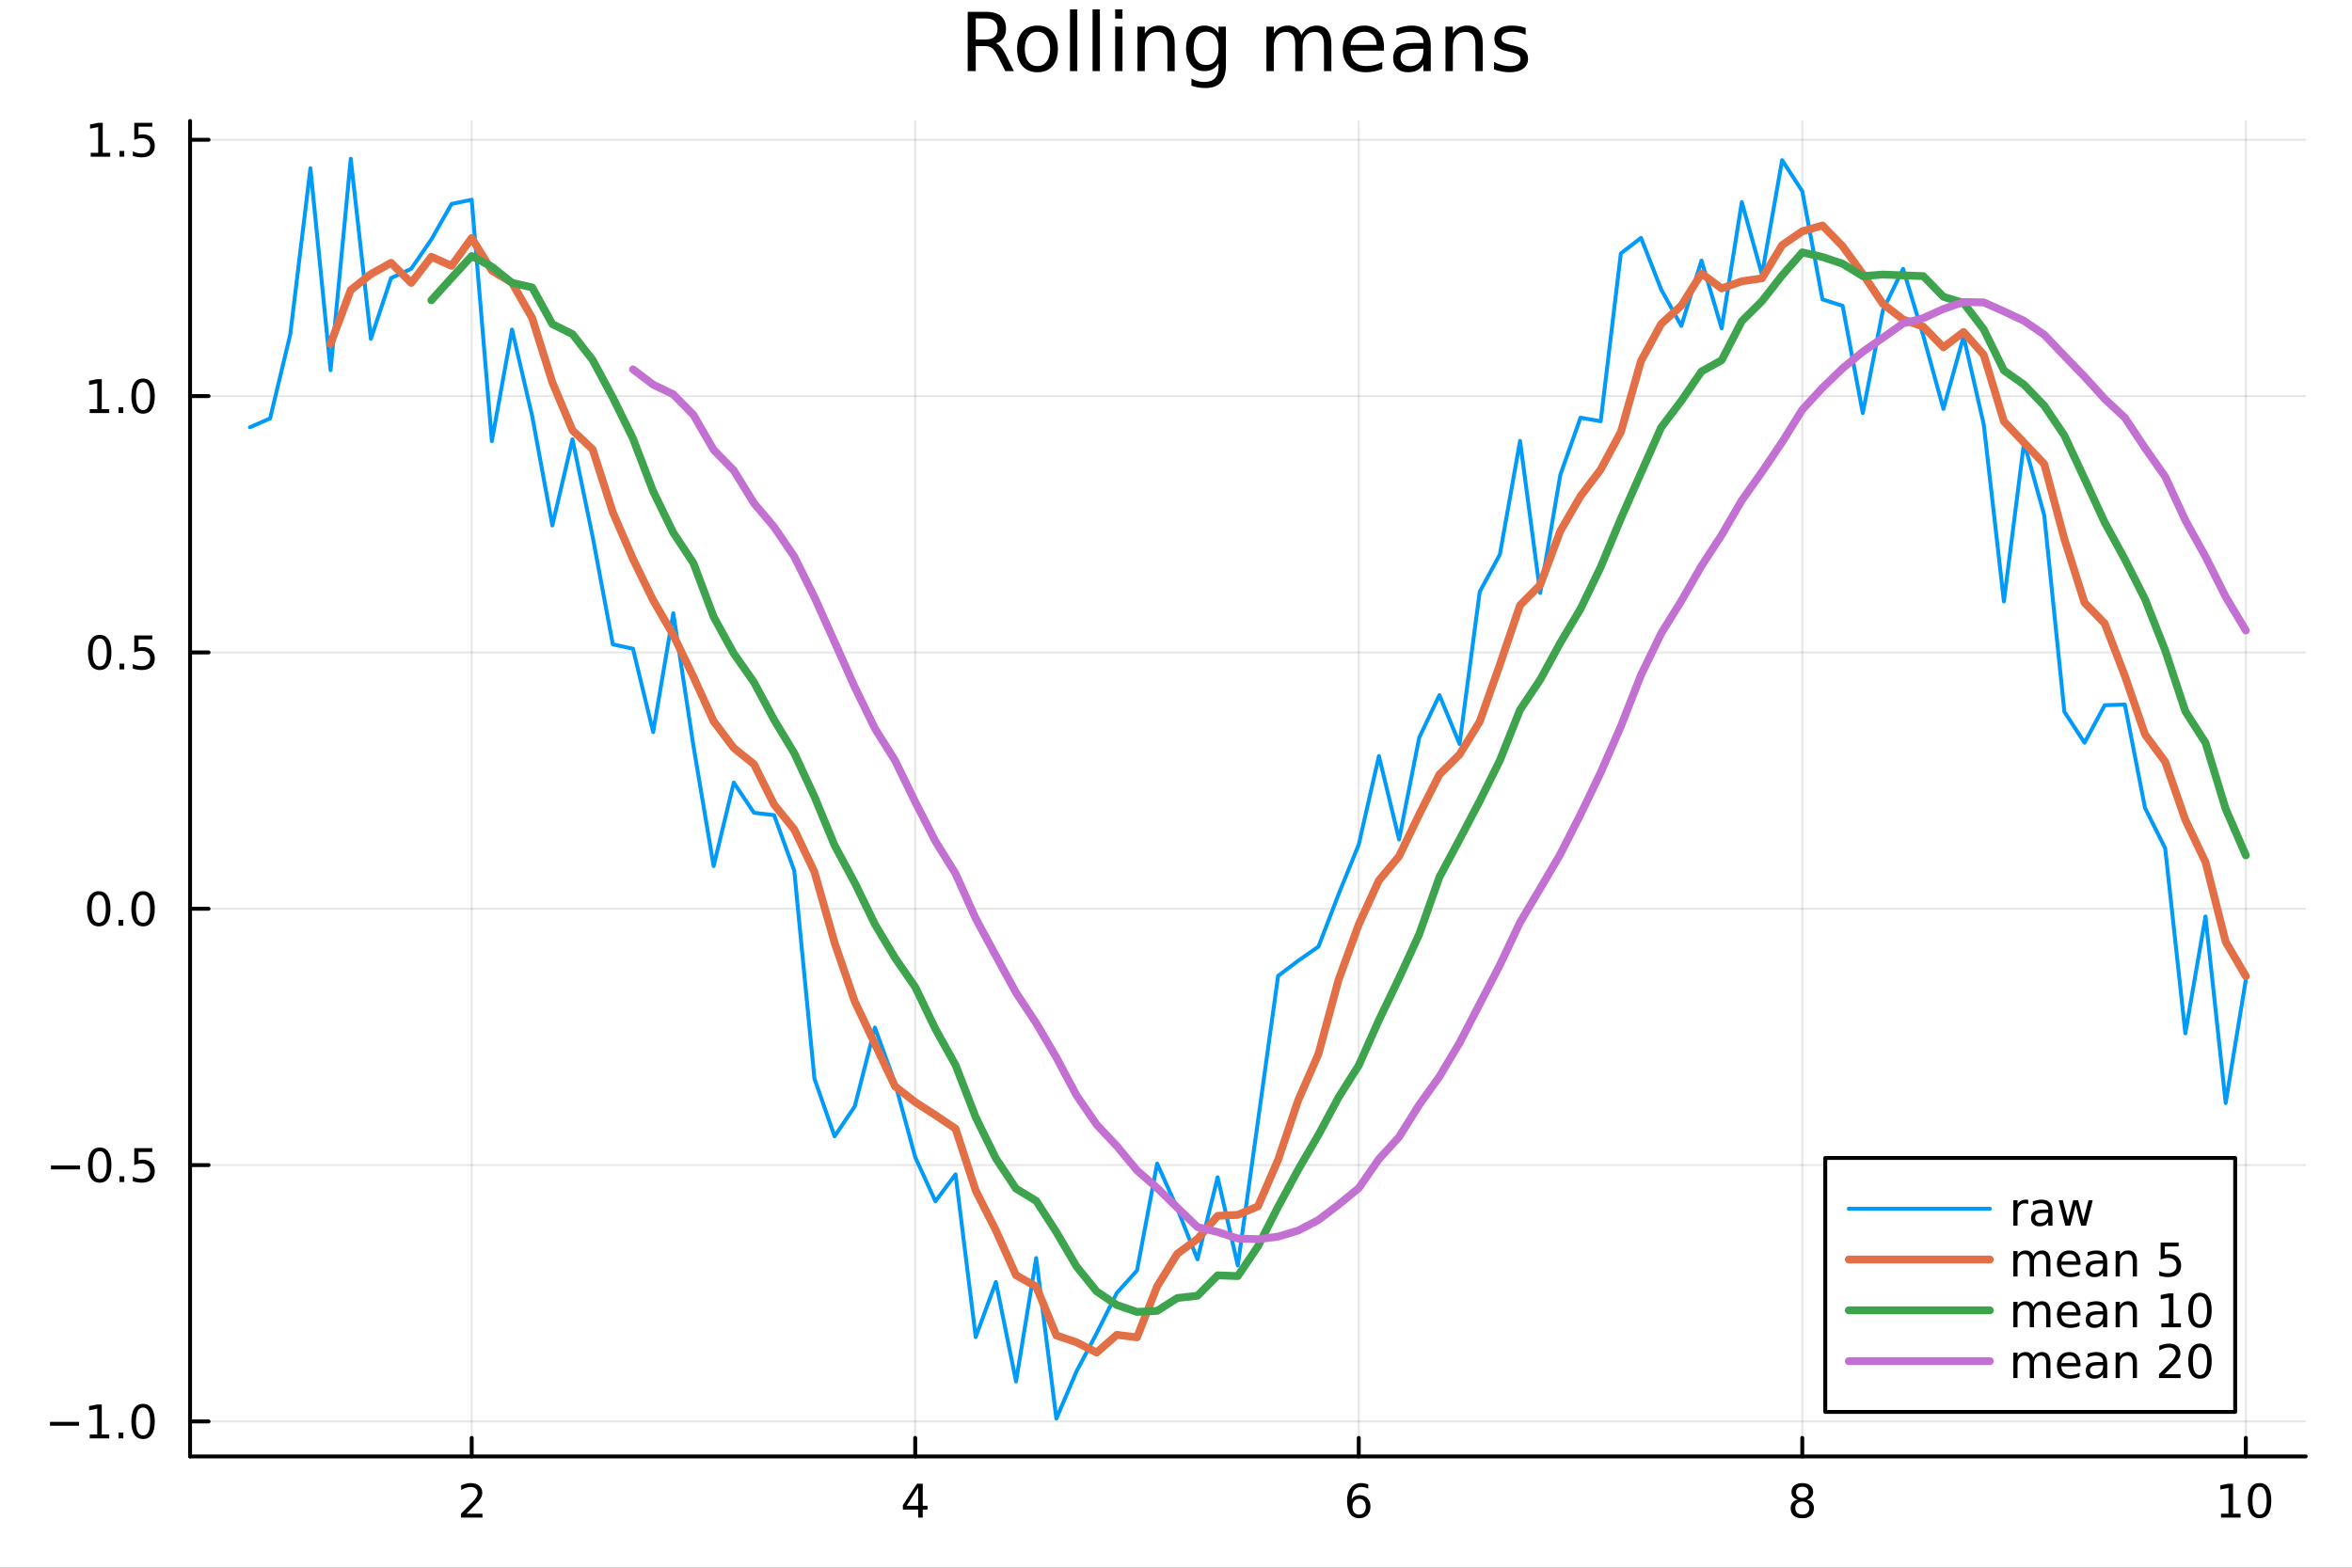 <?xml version="1.0" encoding="utf-8"?>
<svg xmlns="http://www.w3.org/2000/svg" xmlns:xlink="http://www.w3.org/1999/xlink" width="600" height="400" viewBox="0 0 2400 1600">
<rect x="0" y="0" width="2400" height="1600" fill="#333333" stroke="none"/>
<defs>
  <clipPath id="clip900">
    <rect x="0" y="0" width="2400" height="1600"/>
  </clipPath>
</defs>
<path clip-path="url(#clip900)" d="M0 1600 L2400 1600 L2400 0 L0 0  Z" fill="#ffffff" fill-rule="evenodd" fill-opacity="1"/>
<defs>
  <clipPath id="clip901">
    <rect x="480" y="0" width="1681" height="1600"/>
  </clipPath>
</defs>
<path clip-path="url(#clip900)" d="M193.936 1486.45 L2352.76 1486.45 L2352.76 123.472 L193.936 123.472  Z" fill="#ffffff" fill-rule="evenodd" fill-opacity="1"/>
<defs>
  <clipPath id="clip902">
    <rect x="193" y="123" width="2160" height="1364"/>
  </clipPath>
</defs>
<polyline clip-path="url(#clip902)" style="stroke:#000000; stroke-linecap:round; stroke-linejoin:round; stroke-width:2; stroke-opacity:0.1; fill:none" points="481.326,1486.45 481.326,123.472 "/>
<polyline clip-path="url(#clip902)" style="stroke:#000000; stroke-linecap:round; stroke-linejoin:round; stroke-width:2; stroke-opacity:0.1; fill:none" points="933.909,1486.45 933.909,123.472 "/>
<polyline clip-path="url(#clip902)" style="stroke:#000000; stroke-linecap:round; stroke-linejoin:round; stroke-width:2; stroke-opacity:0.1; fill:none" points="1386.49,1486.45 1386.49,123.472 "/>
<polyline clip-path="url(#clip902)" style="stroke:#000000; stroke-linecap:round; stroke-linejoin:round; stroke-width:2; stroke-opacity:0.1; fill:none" points="1839.07,1486.45 1839.07,123.472 "/>
<polyline clip-path="url(#clip902)" style="stroke:#000000; stroke-linecap:round; stroke-linejoin:round; stroke-width:2; stroke-opacity:0.1; fill:none" points="2291.66,1486.45 2291.66,123.472 "/>
<polyline clip-path="url(#clip902)" style="stroke:#000000; stroke-linecap:round; stroke-linejoin:round; stroke-width:2; stroke-opacity:0.1; fill:none" points="193.936,1450.73 2352.76,1450.73 "/>
<polyline clip-path="url(#clip902)" style="stroke:#000000; stroke-linecap:round; stroke-linejoin:round; stroke-width:2; stroke-opacity:0.1; fill:none" points="193.936,1189.11 2352.76,1189.11 "/>
<polyline clip-path="url(#clip902)" style="stroke:#000000; stroke-linecap:round; stroke-linejoin:round; stroke-width:2; stroke-opacity:0.1; fill:none" points="193.936,927.497 2352.76,927.497 "/>
<polyline clip-path="url(#clip902)" style="stroke:#000000; stroke-linecap:round; stroke-linejoin:round; stroke-width:2; stroke-opacity:0.1; fill:none" points="193.936,665.882 2352.76,665.882 "/>
<polyline clip-path="url(#clip902)" style="stroke:#000000; stroke-linecap:round; stroke-linejoin:round; stroke-width:2; stroke-opacity:0.1; fill:none" points="193.936,404.266 2352.76,404.266 "/>
<polyline clip-path="url(#clip902)" style="stroke:#000000; stroke-linecap:round; stroke-linejoin:round; stroke-width:2; stroke-opacity:0.1; fill:none" points="193.936,142.651 2352.76,142.651 "/>
<polyline clip-path="url(#clip900)" style="stroke:#000000; stroke-linecap:round; stroke-linejoin:round; stroke-width:4; stroke-opacity:1; fill:none" points="193.936,1486.45 2352.76,1486.45 "/>
<polyline clip-path="url(#clip900)" style="stroke:#000000; stroke-linecap:round; stroke-linejoin:round; stroke-width:4; stroke-opacity:1; fill:none" points="481.326,1486.45 481.326,1467.55 "/>
<polyline clip-path="url(#clip900)" style="stroke:#000000; stroke-linecap:round; stroke-linejoin:round; stroke-width:4; stroke-opacity:1; fill:none" points="933.909,1486.45 933.909,1467.55 "/>
<polyline clip-path="url(#clip900)" style="stroke:#000000; stroke-linecap:round; stroke-linejoin:round; stroke-width:4; stroke-opacity:1; fill:none" points="1386.49,1486.45 1386.49,1467.55 "/>
<polyline clip-path="url(#clip900)" style="stroke:#000000; stroke-linecap:round; stroke-linejoin:round; stroke-width:4; stroke-opacity:1; fill:none" points="1839.07,1486.45 1839.07,1467.55 "/>
<polyline clip-path="url(#clip900)" style="stroke:#000000; stroke-linecap:round; stroke-linejoin:round; stroke-width:4; stroke-opacity:1; fill:none" points="2291.66,1486.45 2291.66,1467.55 "/>
<path clip-path="url(#clip900)" d="M475.979 1544.91 L492.298 1544.91 L492.298 1548.85 L470.354 1548.85 L470.354 1544.91 Q473.016 1542.16 477.599 1537.53 Q482.206 1532.88 483.386 1531.53 Q485.632 1529.01 486.511 1527.27 Q487.414 1525.51 487.414 1523.82 Q487.414 1521.07 485.47 1519.33 Q483.548 1517.6 480.446 1517.6 Q478.247 1517.6 475.794 1518.36 Q473.363 1519.13 470.585 1520.68 L470.585 1515.95 Q473.409 1514.82 475.863 1514.24 Q478.317 1513.66 480.354 1513.66 Q485.724 1513.66 488.919 1516.35 Q492.113 1519.03 492.113 1523.52 Q492.113 1525.65 491.303 1527.57 Q490.516 1529.47 488.409 1532.07 Q487.831 1532.74 484.729 1535.95 Q481.627 1539.15 475.979 1544.91 Z" fill="#000000" fill-rule="nonzero" fill-opacity="1" /><path clip-path="url(#clip900)" d="M936.918 1518.36 L925.113 1536.81 L936.918 1536.81 L936.918 1518.36 M935.691 1514.29 L941.571 1514.29 L941.571 1536.81 L946.501 1536.81 L946.501 1540.7 L941.571 1540.7 L941.571 1548.85 L936.918 1548.85 L936.918 1540.7 L921.316 1540.7 L921.316 1536.19 L935.691 1514.29 Z" fill="#000000" fill-rule="nonzero" fill-opacity="1" /><path clip-path="url(#clip900)" d="M1386.9 1529.7 Q1383.75 1529.7 1381.9 1531.86 Q1380.07 1534.01 1380.07 1537.76 Q1380.07 1541.49 1381.9 1543.66 Q1383.75 1545.82 1386.9 1545.82 Q1390.04 1545.82 1391.87 1543.66 Q1393.73 1541.49 1393.73 1537.76 Q1393.73 1534.01 1391.87 1531.86 Q1390.04 1529.7 1386.9 1529.7 M1396.18 1515.05 L1396.18 1519.31 Q1394.42 1518.48 1392.61 1518.04 Q1390.83 1517.6 1389.07 1517.6 Q1384.44 1517.6 1381.99 1520.72 Q1379.56 1523.85 1379.21 1530.17 Q1380.58 1528.15 1382.64 1527.09 Q1384.7 1526 1387.17 1526 Q1392.38 1526 1395.39 1529.17 Q1398.42 1532.32 1398.42 1537.76 Q1398.42 1543.08 1395.28 1546.3 Q1392.13 1549.52 1386.9 1549.52 Q1380.9 1549.52 1377.73 1544.94 Q1374.56 1540.33 1374.56 1531.6 Q1374.56 1523.41 1378.45 1518.55 Q1382.34 1513.66 1388.89 1513.66 Q1390.65 1513.66 1392.43 1514.01 Q1394.23 1514.36 1396.18 1515.05 Z" fill="#000000" fill-rule="nonzero" fill-opacity="1" /><path clip-path="url(#clip900)" d="M1839.07 1532.44 Q1835.74 1532.44 1833.82 1534.22 Q1831.92 1536 1831.92 1539.13 Q1831.92 1542.25 1833.82 1544.03 Q1835.74 1545.82 1839.07 1545.82 Q1842.41 1545.82 1844.33 1544.03 Q1846.25 1542.23 1846.25 1539.13 Q1846.25 1536 1844.33 1534.22 Q1842.43 1532.44 1839.07 1532.44 M1834.4 1530.45 Q1831.39 1529.7 1829.7 1527.64 Q1828.03 1525.58 1828.03 1522.62 Q1828.03 1518.48 1830.97 1516.07 Q1833.94 1513.66 1839.07 1513.66 Q1844.24 1513.66 1847.18 1516.07 Q1850.12 1518.48 1850.12 1522.62 Q1850.12 1525.58 1848.43 1527.64 Q1846.76 1529.7 1843.77 1530.45 Q1847.15 1531.23 1849.03 1533.52 Q1850.93 1535.82 1850.93 1539.13 Q1850.93 1544.15 1847.85 1546.83 Q1844.79 1549.52 1839.07 1549.52 Q1833.36 1549.52 1830.28 1546.83 Q1827.22 1544.15 1827.22 1539.13 Q1827.22 1535.82 1829.12 1533.52 Q1831.02 1531.23 1834.4 1530.45 M1832.69 1523.06 Q1832.69 1525.75 1834.35 1527.25 Q1836.04 1528.76 1839.07 1528.76 Q1842.08 1528.76 1843.77 1527.25 Q1845.49 1525.75 1845.49 1523.06 Q1845.49 1520.38 1843.77 1518.87 Q1842.08 1517.37 1839.07 1517.37 Q1836.04 1517.37 1834.35 1518.87 Q1832.69 1520.38 1832.69 1523.06 Z" fill="#000000" fill-rule="nonzero" fill-opacity="1" /><path clip-path="url(#clip900)" d="M2266.34 1544.91 L2273.98 1544.91 L2273.98 1518.55 L2265.67 1520.21 L2265.67 1515.95 L2273.94 1514.29 L2278.61 1514.29 L2278.61 1544.91 L2286.25 1544.91 L2286.25 1548.85 L2266.34 1548.85 L2266.34 1544.91 Z" fill="#000000" fill-rule="nonzero" fill-opacity="1" /><path clip-path="url(#clip900)" d="M2305.7 1517.37 Q2302.09 1517.37 2300.26 1520.93 Q2298.45 1524.47 2298.45 1531.6 Q2298.45 1538.71 2300.26 1542.27 Q2302.09 1545.82 2305.7 1545.82 Q2309.33 1545.82 2311.14 1542.27 Q2312.96 1538.71 2312.96 1531.6 Q2312.96 1524.47 2311.14 1520.93 Q2309.33 1517.37 2305.7 1517.37 M2305.7 1513.66 Q2311.51 1513.66 2314.56 1518.27 Q2317.64 1522.85 2317.64 1531.6 Q2317.64 1540.33 2314.56 1544.94 Q2311.51 1549.52 2305.7 1549.52 Q2299.89 1549.52 2296.81 1544.94 Q2293.75 1540.33 2293.75 1531.6 Q2293.75 1522.85 2296.81 1518.27 Q2299.89 1513.66 2305.7 1513.66 Z" fill="#000000" fill-rule="nonzero" fill-opacity="1" /><polyline clip-path="url(#clip900)" style="stroke:#000000; stroke-linecap:round; stroke-linejoin:round; stroke-width:4; stroke-opacity:1; fill:none" points="193.936,1486.45 193.936,123.472 "/>
<polyline clip-path="url(#clip900)" style="stroke:#000000; stroke-linecap:round; stroke-linejoin:round; stroke-width:4; stroke-opacity:1; fill:none" points="193.936,1450.73 212.834,1450.73 "/>
<polyline clip-path="url(#clip900)" style="stroke:#000000; stroke-linecap:round; stroke-linejoin:round; stroke-width:4; stroke-opacity:1; fill:none" points="193.936,1189.11 212.834,1189.11 "/>
<polyline clip-path="url(#clip900)" style="stroke:#000000; stroke-linecap:round; stroke-linejoin:round; stroke-width:4; stroke-opacity:1; fill:none" points="193.936,927.497 212.834,927.497 "/>
<polyline clip-path="url(#clip900)" style="stroke:#000000; stroke-linecap:round; stroke-linejoin:round; stroke-width:4; stroke-opacity:1; fill:none" points="193.936,665.882 212.834,665.882 "/>
<polyline clip-path="url(#clip900)" style="stroke:#000000; stroke-linecap:round; stroke-linejoin:round; stroke-width:4; stroke-opacity:1; fill:none" points="193.936,404.266 212.834,404.266 "/>
<polyline clip-path="url(#clip900)" style="stroke:#000000; stroke-linecap:round; stroke-linejoin:round; stroke-width:4; stroke-opacity:1; fill:none" points="193.936,142.651 212.834,142.651 "/>
<path clip-path="url(#clip900)" d="M50.992 1451.18 L80.668 1451.18 L80.668 1455.11 L50.992 1455.11 L50.992 1451.18 Z" fill="#000000" fill-rule="nonzero" fill-opacity="1" /><path clip-path="url(#clip900)" d="M91.571 1464.07 L99.21 1464.07 L99.21 1437.71 L90.899 1439.37 L90.899 1435.11 L99.163 1433.45 L103.839 1433.45 L103.839 1464.07 L111.478 1464.07 L111.478 1468.01 L91.571 1468.01 L91.571 1464.07 Z" fill="#000000" fill-rule="nonzero" fill-opacity="1" /><path clip-path="url(#clip900)" d="M120.922 1462.13 L125.807 1462.13 L125.807 1468.01 L120.922 1468.01 L120.922 1462.13 Z" fill="#000000" fill-rule="nonzero" fill-opacity="1" /><path clip-path="url(#clip900)" d="M145.992 1436.53 Q142.381 1436.53 140.552 1440.09 Q138.746 1443.63 138.746 1450.76 Q138.746 1457.87 140.552 1461.43 Q142.381 1464.98 145.992 1464.98 Q149.626 1464.98 151.431 1461.43 Q153.26 1457.87 153.26 1450.76 Q153.26 1443.63 151.431 1440.09 Q149.626 1436.53 145.992 1436.53 M145.992 1432.82 Q151.802 1432.82 154.857 1437.43 Q157.936 1442.01 157.936 1450.76 Q157.936 1459.49 154.857 1464.1 Q151.802 1468.68 145.992 1468.68 Q140.181 1468.68 137.103 1464.1 Q134.047 1459.49 134.047 1450.76 Q134.047 1442.01 137.103 1437.43 Q140.181 1432.82 145.992 1432.82 Z" fill="#000000" fill-rule="nonzero" fill-opacity="1" /><path clip-path="url(#clip900)" d="M51.987 1189.56 L81.663 1189.56 L81.663 1193.5 L51.987 1193.5 L51.987 1189.56 Z" fill="#000000" fill-rule="nonzero" fill-opacity="1" /><path clip-path="url(#clip900)" d="M101.756 1174.91 Q98.145 1174.91 96.316 1178.48 Q94.51 1182.02 94.51 1189.15 Q94.51 1196.25 96.316 1199.82 Q98.145 1203.36 101.756 1203.36 Q105.39 1203.36 107.196 1199.82 Q109.024 1196.25 109.024 1189.15 Q109.024 1182.02 107.196 1178.48 Q105.39 1174.91 101.756 1174.91 M101.756 1171.21 Q107.566 1171.21 110.621 1175.81 Q113.7 1180.4 113.7 1189.15 Q113.7 1197.87 110.621 1202.48 Q107.566 1207.06 101.756 1207.06 Q95.946 1207.06 92.867 1202.48 Q89.811 1197.87 89.811 1189.15 Q89.811 1180.4 92.867 1175.81 Q95.946 1171.21 101.756 1171.21 Z" fill="#000000" fill-rule="nonzero" fill-opacity="1" /><path clip-path="url(#clip900)" d="M121.918 1200.51 L126.802 1200.51 L126.802 1206.39 L121.918 1206.39 L121.918 1200.51 Z" fill="#000000" fill-rule="nonzero" fill-opacity="1" /><path clip-path="url(#clip900)" d="M137.033 1171.83 L155.39 1171.83 L155.39 1175.77 L141.316 1175.77 L141.316 1184.24 Q142.334 1183.89 143.353 1183.73 Q144.371 1183.55 145.39 1183.55 Q151.177 1183.55 154.556 1186.72 Q157.936 1189.89 157.936 1195.3 Q157.936 1200.88 154.464 1203.98 Q150.992 1207.06 144.672 1207.06 Q142.496 1207.06 140.228 1206.69 Q137.982 1206.32 135.575 1205.58 L135.575 1200.88 Q137.658 1202.02 139.881 1202.57 Q142.103 1203.13 144.58 1203.13 Q148.584 1203.13 150.922 1201.02 Q153.26 1198.92 153.26 1195.3 Q153.26 1191.69 150.922 1189.59 Q148.584 1187.48 144.58 1187.48 Q142.705 1187.48 140.83 1187.9 Q138.978 1188.31 137.033 1189.19 L137.033 1171.83 Z" fill="#000000" fill-rule="nonzero" fill-opacity="1" /><path clip-path="url(#clip900)" d="M100.76 913.296 Q97.149 913.296 95.321 916.86 Q93.515 920.402 93.515 927.532 Q93.515 934.638 95.321 938.203 Q97.149 941.745 100.76 941.745 Q104.395 941.745 106.2 938.203 Q108.029 934.638 108.029 927.532 Q108.029 920.402 106.2 916.86 Q104.395 913.296 100.76 913.296 M100.76 909.592 Q106.571 909.592 109.626 914.198 Q112.705 918.782 112.705 927.532 Q112.705 936.259 109.626 940.865 Q106.571 945.448 100.76 945.448 Q94.95 945.448 91.871 940.865 Q88.816 936.259 88.816 927.532 Q88.816 918.782 91.871 914.198 Q94.95 909.592 100.76 909.592 Z" fill="#000000" fill-rule="nonzero" fill-opacity="1" /><path clip-path="url(#clip900)" d="M120.922 938.897 L125.807 938.897 L125.807 944.777 L120.922 944.777 L120.922 938.897 Z" fill="#000000" fill-rule="nonzero" fill-opacity="1" /><path clip-path="url(#clip900)" d="M145.992 913.296 Q142.381 913.296 140.552 916.86 Q138.746 920.402 138.746 927.532 Q138.746 934.638 140.552 938.203 Q142.381 941.745 145.992 941.745 Q149.626 941.745 151.431 938.203 Q153.26 934.638 153.26 927.532 Q153.26 920.402 151.431 916.86 Q149.626 913.296 145.992 913.296 M145.992 909.592 Q151.802 909.592 154.857 914.198 Q157.936 918.782 157.936 927.532 Q157.936 936.259 154.857 940.865 Q151.802 945.448 145.992 945.448 Q140.181 945.448 137.103 940.865 Q134.047 936.259 134.047 927.532 Q134.047 918.782 137.103 914.198 Q140.181 909.592 145.992 909.592 Z" fill="#000000" fill-rule="nonzero" fill-opacity="1" /><path clip-path="url(#clip900)" d="M101.756 651.68 Q98.145 651.68 96.316 655.245 Q94.51 658.787 94.51 665.916 Q94.51 673.023 96.316 676.588 Q98.145 680.129 101.756 680.129 Q105.39 680.129 107.196 676.588 Q109.024 673.023 109.024 665.916 Q109.024 658.787 107.196 655.245 Q105.39 651.68 101.756 651.68 M101.756 647.977 Q107.566 647.977 110.621 652.583 Q113.7 657.166 113.7 665.916 Q113.7 674.643 110.621 679.25 Q107.566 683.833 101.756 683.833 Q95.946 683.833 92.867 679.25 Q89.811 674.643 89.811 665.916 Q89.811 657.166 92.867 652.583 Q95.946 647.977 101.756 647.977 Z" fill="#000000" fill-rule="nonzero" fill-opacity="1" /><path clip-path="url(#clip900)" d="M121.918 677.282 L126.802 677.282 L126.802 683.162 L121.918 683.162 L121.918 677.282 Z" fill="#000000" fill-rule="nonzero" fill-opacity="1" /><path clip-path="url(#clip900)" d="M137.033 648.602 L155.39 648.602 L155.39 652.537 L141.316 652.537 L141.316 661.009 Q142.334 660.662 143.353 660.5 Q144.371 660.315 145.39 660.315 Q151.177 660.315 154.556 663.486 Q157.936 666.657 157.936 672.074 Q157.936 677.652 154.464 680.754 Q150.992 683.833 144.672 683.833 Q142.496 683.833 140.228 683.463 Q137.982 683.092 135.575 682.352 L135.575 677.652 Q137.658 678.787 139.881 679.342 Q142.103 679.898 144.58 679.898 Q148.584 679.898 150.922 677.791 Q153.26 675.685 153.26 672.074 Q153.26 668.463 150.922 666.356 Q148.584 664.25 144.58 664.25 Q142.705 664.25 140.83 664.666 Q138.978 665.083 137.033 665.963 L137.033 648.602 Z" fill="#000000" fill-rule="nonzero" fill-opacity="1" /><path clip-path="url(#clip900)" d="M91.571 417.611 L99.21 417.611 L99.21 391.246 L90.899 392.912 L90.899 388.653 L99.163 386.986 L103.839 386.986 L103.839 417.611 L111.478 417.611 L111.478 421.546 L91.571 421.546 L91.571 417.611 Z" fill="#000000" fill-rule="nonzero" fill-opacity="1" /><path clip-path="url(#clip900)" d="M120.922 415.667 L125.807 415.667 L125.807 421.546 L120.922 421.546 L120.922 415.667 Z" fill="#000000" fill-rule="nonzero" fill-opacity="1" /><path clip-path="url(#clip900)" d="M145.992 390.065 Q142.381 390.065 140.552 393.63 Q138.746 397.172 138.746 404.301 Q138.746 411.408 140.552 414.972 Q142.381 418.514 145.992 418.514 Q149.626 418.514 151.431 414.972 Q153.26 411.408 153.26 404.301 Q153.26 397.172 151.431 393.63 Q149.626 390.065 145.992 390.065 M145.992 386.361 Q151.802 386.361 154.857 390.968 Q157.936 395.551 157.936 404.301 Q157.936 413.028 154.857 417.634 Q151.802 422.218 145.992 422.218 Q140.181 422.218 137.103 417.634 Q134.047 413.028 134.047 404.301 Q134.047 395.551 137.103 390.968 Q140.181 386.361 145.992 386.361 Z" fill="#000000" fill-rule="nonzero" fill-opacity="1" /><path clip-path="url(#clip900)" d="M92.566 155.996 L100.205 155.996 L100.205 129.63 L91.895 131.297 L91.895 127.038 L100.159 125.371 L104.834 125.371 L104.834 155.996 L112.473 155.996 L112.473 159.931 L92.566 159.931 L92.566 155.996 Z" fill="#000000" fill-rule="nonzero" fill-opacity="1" /><path clip-path="url(#clip900)" d="M121.918 154.052 L126.802 154.052 L126.802 159.931 L121.918 159.931 L121.918 154.052 Z" fill="#000000" fill-rule="nonzero" fill-opacity="1" /><path clip-path="url(#clip900)" d="M137.033 125.371 L155.39 125.371 L155.39 129.306 L141.316 129.306 L141.316 137.778 Q142.334 137.431 143.353 137.269 Q144.371 137.084 145.39 137.084 Q151.177 137.084 154.556 140.255 Q157.936 143.427 157.936 148.843 Q157.936 154.422 154.464 157.524 Q150.992 160.602 144.672 160.602 Q142.496 160.602 140.228 160.232 Q137.982 159.862 135.575 159.121 L135.575 154.422 Q137.658 155.556 139.881 156.112 Q142.103 156.667 144.58 156.667 Q148.584 156.667 150.922 154.561 Q153.26 152.454 153.26 148.843 Q153.26 145.232 150.922 143.126 Q148.584 141.019 144.58 141.019 Q142.705 141.019 140.83 141.436 Q138.978 141.852 137.033 142.732 L137.033 125.371 Z" fill="#000000" fill-rule="nonzero" fill-opacity="1" /><path clip-path="url(#clip900)" d="M1016.15 44.22 Q1018.79 45.111 1021.26 48.028 Q1023.77 50.944 1026.28 56.048 L1034.59 72.576 L1025.8 72.576 L1018.06 57.061 Q1015.06 50.985 1012.22 49 Q1009.43 47.015 1004.57 47.015 L995.656 47.015 L995.656 72.576 L987.474 72.576 L987.474 12.096 L1005.95 12.096 Q1016.32 12.096 1021.42 16.43 Q1026.52 20.765 1026.52 29.515 Q1026.52 35.227 1023.85 38.994 Q1021.22 42.761 1016.15 44.22 M995.656 18.82 L995.656 40.29 L1005.95 40.29 Q1011.86 40.29 1014.86 37.576 Q1017.9 34.822 1017.9 29.515 Q1017.9 24.208 1014.86 21.535 Q1011.86 18.82 1005.95 18.82 L995.656 18.82 Z" fill="#000000" fill-rule="nonzero" fill-opacity="1" /><path clip-path="url(#clip900)" d="M1058.65 32.431 Q1052.65 32.431 1049.17 37.131 Q1045.69 41.789 1045.69 49.931 Q1045.69 58.074 1049.13 62.773 Q1052.61 67.431 1058.65 67.431 Q1064.6 67.431 1068.09 62.732 Q1071.57 58.033 1071.57 49.931 Q1071.57 41.87 1068.09 37.171 Q1064.6 32.431 1058.65 32.431 M1058.65 26.112 Q1068.37 26.112 1073.92 32.431 Q1079.47 38.751 1079.47 49.931 Q1079.47 61.071 1073.92 67.431 Q1068.37 73.751 1058.65 73.751 Q1048.89 73.751 1043.34 67.431 Q1037.83 61.071 1037.83 49.931 Q1037.83 38.751 1043.34 32.431 Q1048.89 26.112 1058.65 26.112 Z" fill="#000000" fill-rule="nonzero" fill-opacity="1" /><path clip-path="url(#clip900)" d="M1091.82 9.544 L1099.28 9.544 L1099.28 72.576 L1091.82 72.576 L1091.82 9.544 Z" fill="#000000" fill-rule="nonzero" fill-opacity="1" /><path clip-path="url(#clip900)" d="M1114.87 9.544 L1122.33 9.544 L1122.33 72.576 L1114.87 72.576 L1114.87 9.544 Z" fill="#000000" fill-rule="nonzero" fill-opacity="1" /><path clip-path="url(#clip900)" d="M1137.92 27.206 L1145.38 27.206 L1145.38 72.576 L1137.92 72.576 L1137.92 27.206 M1137.92 9.544 L1145.38 9.544 L1145.38 18.983 L1137.92 18.983 L1137.92 9.544 Z" fill="#000000" fill-rule="nonzero" fill-opacity="1" /><path clip-path="url(#clip900)" d="M1198.69 45.192 L1198.69 72.576 L1191.23 72.576 L1191.23 45.435 Q1191.23 38.994 1188.72 35.794 Q1186.21 32.594 1181.19 32.594 Q1175.15 32.594 1171.67 36.442 Q1168.18 40.29 1168.18 46.934 L1168.18 72.576 L1160.69 72.576 L1160.69 27.206 L1168.18 27.206 L1168.18 34.254 Q1170.86 30.163 1174.46 28.138 Q1178.11 26.112 1182.85 26.112 Q1190.67 26.112 1194.68 30.973 Q1198.69 35.794 1198.69 45.192 Z" fill="#000000" fill-rule="nonzero" fill-opacity="1" /><path clip-path="url(#clip900)" d="M1243.41 49.364 Q1243.41 41.263 1240.05 36.806 Q1236.73 32.35 1230.69 32.35 Q1224.69 32.35 1221.33 36.806 Q1218.01 41.263 1218.01 49.364 Q1218.01 57.426 1221.33 61.882 Q1224.69 66.338 1230.69 66.338 Q1236.73 66.338 1240.05 61.882 Q1243.41 57.426 1243.41 49.364 M1250.86 66.945 Q1250.86 78.531 1245.72 84.162 Q1240.57 89.833 1229.96 89.833 Q1226.03 89.833 1222.55 89.225 Q1219.06 88.658 1215.78 87.443 L1215.78 80.192 Q1219.06 81.974 1222.26 82.825 Q1225.46 83.675 1228.79 83.675 Q1236.12 83.675 1239.76 79.827 Q1243.41 76.019 1243.41 68.282 L1243.41 64.596 Q1241.1 68.606 1237.5 70.591 Q1233.89 72.576 1228.87 72.576 Q1220.52 72.576 1215.42 66.216 Q1210.31 59.856 1210.31 49.364 Q1210.31 38.832 1215.42 32.472 Q1220.52 26.112 1228.87 26.112 Q1233.89 26.112 1237.5 28.097 Q1241.1 30.082 1243.41 34.092 L1243.41 27.206 L1250.86 27.206 L1250.86 66.945 Z" fill="#000000" fill-rule="nonzero" fill-opacity="1" /><path clip-path="url(#clip900)" d="M1327.91 35.915 Q1330.71 30.892 1334.6 28.502 Q1338.48 26.112 1343.75 26.112 Q1350.84 26.112 1354.69 31.095 Q1358.54 36.037 1358.54 45.192 L1358.54 72.576 L1351.04 72.576 L1351.04 45.435 Q1351.04 38.913 1348.73 35.753 Q1346.42 32.594 1341.68 32.594 Q1335.89 32.594 1332.53 36.442 Q1329.17 40.29 1329.17 46.934 L1329.17 72.576 L1321.67 72.576 L1321.67 45.435 Q1321.67 38.873 1319.36 35.753 Q1317.06 32.594 1312.23 32.594 Q1306.52 32.594 1303.16 36.482 Q1299.8 40.331 1299.8 46.934 L1299.8 72.576 L1292.3 72.576 L1292.3 27.206 L1299.8 27.206 L1299.8 34.254 Q1302.35 30.082 1305.92 28.097 Q1309.48 26.112 1314.38 26.112 Q1319.32 26.112 1322.77 28.624 Q1326.25 31.135 1327.91 35.915 Z" fill="#000000" fill-rule="nonzero" fill-opacity="1" /><path clip-path="url(#clip900)" d="M1412.21 48.028 L1412.21 51.673 L1377.94 51.673 Q1378.43 59.37 1382.56 63.421 Q1386.73 67.431 1394.14 67.431 Q1398.44 67.431 1402.45 66.378 Q1406.5 65.325 1410.47 63.218 L1410.47 70.267 Q1406.46 71.968 1402.25 72.86 Q1398.03 73.751 1393.7 73.751 Q1382.84 73.751 1376.48 67.431 Q1370.16 61.112 1370.16 50.337 Q1370.16 39.197 1376.16 32.675 Q1382.19 26.112 1392.4 26.112 Q1401.56 26.112 1406.86 32.026 Q1412.21 37.9 1412.21 48.028 M1404.76 45.84 Q1404.68 39.723 1401.31 36.077 Q1397.99 32.431 1392.48 32.431 Q1386.24 32.431 1382.48 35.956 Q1378.75 39.48 1378.18 45.88 L1404.76 45.84 Z" fill="#000000" fill-rule="nonzero" fill-opacity="1" /><path clip-path="url(#clip900)" d="M1445.06 49.769 Q1436.03 49.769 1432.55 51.835 Q1429.06 53.901 1429.06 58.884 Q1429.06 62.854 1431.66 65.203 Q1434.29 67.512 1438.78 67.512 Q1444.98 67.512 1448.71 63.137 Q1452.48 58.722 1452.48 51.43 L1452.48 49.769 L1445.06 49.769 M1459.93 46.691 L1459.93 72.576 L1452.48 72.576 L1452.48 65.689 Q1449.92 69.821 1446.12 71.806 Q1442.31 73.751 1436.8 73.751 Q1429.83 73.751 1425.7 69.862 Q1421.61 65.933 1421.61 59.37 Q1421.61 51.714 1426.71 47.825 Q1431.86 43.936 1442.03 43.936 L1452.48 43.936 L1452.48 43.207 Q1452.48 38.062 1449.07 35.267 Q1445.71 32.431 1439.6 32.431 Q1435.71 32.431 1432.02 33.363 Q1428.33 34.295 1424.93 36.158 L1424.93 29.272 Q1429.02 27.692 1432.87 26.922 Q1436.72 26.112 1440.36 26.112 Q1450.21 26.112 1455.07 31.216 Q1459.93 36.32 1459.93 46.691 Z" fill="#000000" fill-rule="nonzero" fill-opacity="1" /><path clip-path="url(#clip900)" d="M1513 45.192 L1513 72.576 L1505.54 72.576 L1505.54 45.435 Q1505.54 38.994 1503.03 35.794 Q1500.52 32.594 1495.5 32.594 Q1489.46 32.594 1485.98 36.442 Q1482.49 40.29 1482.49 46.934 L1482.49 72.576 L1475 72.576 L1475 27.206 L1482.49 27.206 L1482.49 34.254 Q1485.17 30.163 1488.77 28.138 Q1492.42 26.112 1497.16 26.112 Q1504.98 26.112 1508.99 30.973 Q1513 35.794 1513 45.192 Z" fill="#000000" fill-rule="nonzero" fill-opacity="1" /><path clip-path="url(#clip900)" d="M1556.79 28.543 L1556.79 35.591 Q1553.63 33.971 1550.23 33.161 Q1546.82 32.35 1543.18 32.35 Q1537.63 32.35 1534.83 34.052 Q1532.08 35.753 1532.08 39.156 Q1532.08 41.749 1534.06 43.248 Q1536.05 44.706 1542.04 46.043 L1544.59 46.61 Q1552.53 48.311 1555.86 51.43 Q1559.22 54.509 1559.22 60.059 Q1559.22 66.378 1554.2 70.064 Q1549.21 73.751 1540.46 73.751 Q1536.82 73.751 1532.85 73.022 Q1528.92 72.333 1524.54 70.915 L1524.54 63.218 Q1528.67 65.365 1532.68 66.459 Q1536.7 67.512 1540.62 67.512 Q1545.89 67.512 1548.73 65.73 Q1551.56 63.907 1551.56 60.626 Q1551.56 57.588 1549.5 55.967 Q1547.47 54.347 1540.54 52.848 L1537.95 52.24 Q1531.02 50.782 1527.95 47.785 Q1524.87 44.746 1524.87 39.48 Q1524.87 33.08 1529.4 29.596 Q1533.94 26.112 1542.29 26.112 Q1546.42 26.112 1550.06 26.72 Q1553.71 27.327 1556.79 28.543 Z" fill="#000000" fill-rule="nonzero" fill-opacity="1" /><polyline clip-path="url(#clip902)" style="stroke:#009af9; stroke-linecap:round; stroke-linejoin:round; stroke-width:4; stroke-opacity:1; fill:none" points="255.035,436.094 275.607,427.049 296.179,341.341 316.751,171.727 337.322,377.867 357.894,162.047 378.466,345.776 399.038,283.852 419.61,274.323 440.182,244.359 460.754,208.181 481.326,203.844 501.898,450.19 522.47,336.338 543.042,424.658 563.614,536.308 584.186,448.368 604.758,547.839 625.33,657.616 645.902,662.142 666.474,747.188 687.046,625.829 707.617,761.496 728.189,883.962 748.761,798.716 769.333,829.505 789.905,831.974 810.477,888.706 831.049,1100.85 851.621,1159.78 872.193,1129.21 892.765,1048.72 913.337,1105.43 933.909,1181 954.481,1226.07 975.053,1198.52 995.625,1364.63 1016.2,1308.39 1036.77,1409.92 1057.34,1283.99 1077.91,1447.87 1098.48,1399.65 1119.06,1360.69 1139.63,1319.59 1160.2,1296.67 1180.77,1187.55 1201.34,1233.47 1221.92,1285.32 1242.49,1201.55 1263.06,1291.52 1283.63,1144.23 1304.2,996.039 1324.78,980.486 1345.35,966.165 1365.92,912.663 1386.49,861.93 1407.06,771.656 1427.64,856.778 1448.21,752.739 1468.78,709.428 1489.35,759.34 1509.92,604.011 1530.5,565.868 1551.07,449.98 1571.64,605.224 1592.21,484.472 1612.78,426.28 1633.35,429.953 1653.93,258.629 1674.5,242.781 1695.07,295.359 1715.64,332.675 1736.21,265.929 1756.79,335.139 1777.36,206.275 1797.93,280.256 1818.5,163.49 1839.07,195.203 1859.65,305.573 1880.22,312.102 1900.79,421.616 1921.36,316.524 1941.93,274.335 1962.51,342.566 1983.08,417.314 2003.65,343.407 2024.22,433.052 2044.79,613.828 2065.37,451.523 2085.94,525.771 2106.51,726.456 2127.08,758.028 2147.65,719.758 2168.23,719.076 2188.8,824.591 2209.37,865.725 2229.94,1054.65 2250.51,935.37 2271.09,1125.8 2291.66,999.999 "/>
<polyline clip-path="url(#clip902)" style="stroke:#e26f46; stroke-linecap:round; stroke-linejoin:round; stroke-width:8; stroke-opacity:1; fill:none" points="337.322,350.816 357.894,296.006 378.466,279.752 399.038,268.254 419.61,288.773 440.182,262.071 460.754,271.298 481.326,242.912 501.898,276.18 522.47,288.583 543.042,324.642 563.614,390.268 584.186,439.173 604.758,458.702 625.33,522.958 645.902,570.455 666.474,612.631 687.046,648.123 707.617,690.854 728.189,736.124 748.761,763.438 769.333,779.902 789.905,821.131 810.477,846.573 831.049,889.95 851.621,962.163 872.193,1022.1 892.765,1065.45 913.337,1108.8 933.909,1124.83 954.481,1138.09 975.053,1151.95 995.625,1215.13 1016.2,1255.72 1036.77,1301.51 1057.34,1313.09 1077.91,1362.96 1098.48,1369.96 1119.06,1380.43 1139.63,1362.36 1160.2,1364.89 1180.77,1312.83 1201.34,1279.59 1221.92,1264.52 1242.49,1240.91 1263.06,1239.88 1283.63,1231.22 1304.2,1183.73 1324.78,1122.76 1345.35,1075.69 1365.92,999.916 1386.49,943.456 1407.06,898.58 1427.64,873.838 1448.21,831.153 1468.78,790.506 1489.35,769.988 1509.92,736.459 1530.5,678.278 1551.07,617.726 1571.64,596.885 1592.21,541.911 1612.78,506.365 1633.35,479.182 1653.93,440.911 1674.5,368.423 1695.07,330.6 1715.64,311.88 1736.21,279.075 1756.79,294.377 1777.36,287.075 1797.93,284.055 1818.5,250.218 1839.07,236.073 1859.65,230.16 1880.22,251.325 1900.79,279.597 1921.36,310.204 1941.93,326.03 1962.51,333.429 1983.08,354.471 2003.65,338.829 2024.22,362.135 2044.79,430.033 2065.37,451.825 2085.94,473.516 2106.51,550.126 2127.08,615.121 2147.65,636.307 2168.23,689.818 2188.8,749.582 2209.37,777.436 2229.94,836.76 2250.51,879.882 2271.09,961.227 2291.66,996.309 "/>
<polyline clip-path="url(#clip902)" style="stroke:#3da44d; stroke-linecap:round; stroke-linejoin:round; stroke-width:8; stroke-opacity:1; fill:none" points="440.182,306.444 460.754,283.652 481.326,261.332 501.898,272.217 522.47,288.678 543.042,293.357 563.614,330.783 584.186,341.042 604.758,367.441 625.33,405.77 645.902,447.549 666.474,501.449 687.046,543.648 707.617,574.778 728.189,629.541 748.761,666.947 769.333,696.266 789.905,734.627 810.477,768.714 831.049,813.037 851.621,862.801 872.193,901.003 892.765,943.293 913.337,977.686 933.909,1007.39 954.481,1050.12 975.053,1087.03 995.625,1140.29 1016.2,1182.26 1036.77,1213.17 1057.34,1225.59 1077.91,1257.46 1098.48,1292.55 1119.06,1318.07 1139.63,1331.93 1160.2,1338.99 1180.77,1337.9 1201.34,1324.78 1221.92,1322.47 1242.49,1301.64 1263.06,1302.39 1283.63,1272.02 1304.2,1231.66 1324.78,1193.64 1345.35,1158.3 1365.92,1119.9 1386.49,1087.34 1407.06,1041.16 1427.64,998.301 1448.21,953.42 1468.78,895.211 1489.35,856.722 1509.92,817.52 1530.5,776.058 1551.07,724.439 1571.64,693.695 1592.21,655.95 1612.78,621.412 1633.35,578.73 1653.93,529.319 1674.5,482.654 1695.07,436.256 1715.64,409.122 1736.21,379.128 1756.79,367.644 1777.36,327.749 1797.93,307.328 1818.5,281.049 1839.07,257.574 1859.65,262.268 1880.22,269.2 1900.79,281.826 1921.36,280.211 1941.93,281.051 1962.51,281.794 1983.08,302.898 2003.65,309.213 2024.22,336.169 2044.79,378.032 2065.37,392.627 2085.94,413.993 2106.51,444.477 2127.08,488.628 2147.65,533.17 2168.23,570.821 2188.8,611.549 2209.37,663.781 2229.94,725.94 2250.51,758.095 2271.09,825.523 2291.66,872.945 "/>
<polyline clip-path="url(#clip902)" style="stroke:#c271d2; stroke-linecap:round; stroke-linejoin:round; stroke-width:8; stroke-opacity:1; fill:none" points="645.902,376.996 666.474,392.551 687.046,402.49 707.617,423.498 728.189,459.109 748.761,480.152 769.333,513.525 789.905,537.835 810.477,568.077 831.049,609.404 851.621,655.175 872.193,701.226 892.765,743.47 913.337,776.232 933.909,818.465 954.481,858.536 975.053,891.646 995.625,937.46 1016.2,975.487 1036.77,1013.1 1057.34,1044.2 1077.91,1079.23 1098.48,1117.92 1119.06,1147.88 1139.63,1169.66 1160.2,1194.56 1180.77,1212.46 1201.34,1232.54 1221.92,1252.37 1242.49,1257.4 1263.06,1263.99 1283.63,1264.74 1304.2,1262.11 1324.78,1255.86 1345.35,1245.12 1365.92,1229.45 1386.49,1212.62 1407.06,1182.97 1427.64,1160.39 1448.21,1127.53 1468.78,1098.8 1489.35,1064.37 1509.92,1024.59 1530.5,984.85 1551.07,941.37 1571.64,906.797 1592.21,871.643 1612.78,831.284 1633.35,788.515 1653.93,741.369 1674.5,688.932 1695.07,646.489 1715.64,613.321 1736.21,577.593 1756.79,546.042 1777.36,510.722 1797.93,481.639 1818.5,451.23 1839.07,418.152 1859.65,395.793 1880.22,375.927 1900.79,359.041 1921.36,344.666 1941.93,330.09 1962.51,324.719 1983.08,315.324 2003.65,308.27 2024.22,308.609 2044.79,317.803 2065.37,327.447 2085.94,341.597 2106.51,363.152 2127.08,384.419 2147.65,407.111 2168.23,426.308 2188.8,457.223 2209.37,486.497 2229.94,531.055 2250.51,568.063 2271.09,609.075 2291.66,643.469 "/>
<path clip-path="url(#clip900)" d="M1862.53 1441.02 L2280.8 1441.02 L2280.8 1181.82 L1862.53 1181.82  Z" fill="#ffffff" fill-rule="evenodd" fill-opacity="1"/>
<polyline clip-path="url(#clip900)" style="stroke:#000000; stroke-linecap:round; stroke-linejoin:round; stroke-width:4; stroke-opacity:1; fill:none" points="1862.53,1441.02 2280.8,1441.02 2280.8,1181.82 1862.53,1181.82 1862.53,1441.02 "/>
<polyline clip-path="url(#clip900)" style="stroke:#009af9; stroke-linecap:round; stroke-linejoin:round; stroke-width:4; stroke-opacity:1; fill:none" points="1886.52,1233.66 2030.44,1233.66 "/>
<path clip-path="url(#clip900)" d="M2069.61 1228.99 Q2068.89 1228.57 2068.04 1228.39 Q2067.2 1228.18 2066.18 1228.18 Q2062.57 1228.18 2060.63 1230.54 Q2058.71 1232.88 2058.71 1237.28 L2058.71 1250.94 L2054.43 1250.94 L2054.43 1225.01 L2058.71 1225.01 L2058.71 1229.04 Q2060.05 1226.68 2062.2 1225.54 Q2064.36 1224.38 2067.43 1224.38 Q2067.87 1224.38 2068.41 1224.45 Q2068.94 1224.5 2069.59 1224.62 L2069.61 1228.99 Z" fill="#000000" fill-rule="nonzero" fill-opacity="1" /><path clip-path="url(#clip900)" d="M2085.86 1237.9 Q2080.7 1237.9 2078.71 1239.08 Q2076.72 1240.26 2076.72 1243.11 Q2076.72 1245.38 2078.2 1246.72 Q2079.7 1248.04 2082.27 1248.04 Q2085.81 1248.04 2087.94 1245.54 Q2090.1 1243.02 2090.1 1238.85 L2090.1 1237.9 L2085.86 1237.9 M2094.36 1236.14 L2094.36 1250.94 L2090.1 1250.94 L2090.1 1247 Q2088.64 1249.36 2086.46 1250.5 Q2084.29 1251.61 2081.14 1251.61 Q2077.16 1251.61 2074.8 1249.38 Q2072.46 1247.14 2072.46 1243.39 Q2072.46 1239.01 2075.37 1236.79 Q2078.31 1234.57 2084.12 1234.57 L2090.1 1234.57 L2090.1 1234.15 Q2090.1 1231.21 2088.15 1229.62 Q2086.23 1228 2082.74 1228 Q2080.51 1228 2078.41 1228.53 Q2076.3 1229.06 2074.36 1230.13 L2074.36 1226.19 Q2076.69 1225.29 2078.89 1224.85 Q2081.09 1224.38 2083.18 1224.38 Q2088.8 1224.38 2091.58 1227.3 Q2094.36 1230.22 2094.36 1236.14 Z" fill="#000000" fill-rule="nonzero" fill-opacity="1" /><path clip-path="url(#clip900)" d="M2100.65 1225.01 L2104.91 1225.01 L2110.24 1245.24 L2115.54 1225.01 L2120.56 1225.01 L2125.88 1245.24 L2131.18 1225.01 L2135.44 1225.01 L2128.66 1250.94 L2123.64 1250.94 L2118.06 1229.69 L2112.46 1250.94 L2107.43 1250.94 L2100.65 1225.01 Z" fill="#000000" fill-rule="nonzero" fill-opacity="1" /><polyline clip-path="url(#clip900)" style="stroke:#e26f46; stroke-linecap:round; stroke-linejoin:round; stroke-width:8; stroke-opacity:1; fill:none" points="1886.52,1285.5 2030.44,1285.5 "/>
<path clip-path="url(#clip900)" d="M2074.77 1281.83 Q2076.37 1278.96 2078.59 1277.59 Q2080.81 1276.22 2083.82 1276.22 Q2087.87 1276.22 2090.07 1279.07 Q2092.27 1281.9 2092.27 1287.13 L2092.27 1302.78 L2087.99 1302.78 L2087.99 1287.27 Q2087.99 1283.54 2086.67 1281.73 Q2085.35 1279.93 2082.64 1279.93 Q2079.33 1279.93 2077.41 1282.13 Q2075.49 1284.33 2075.49 1288.12 L2075.49 1302.78 L2071.21 1302.78 L2071.21 1287.27 Q2071.21 1283.52 2069.89 1281.73 Q2068.57 1279.93 2065.81 1279.93 Q2062.55 1279.93 2060.63 1282.15 Q2058.71 1284.35 2058.71 1288.12 L2058.71 1302.78 L2054.43 1302.78 L2054.43 1276.85 L2058.71 1276.85 L2058.71 1280.88 Q2060.17 1278.49 2062.2 1277.36 Q2064.24 1276.22 2067.04 1276.22 Q2069.86 1276.22 2071.83 1277.66 Q2073.82 1279.09 2074.77 1281.83 Z" fill="#000000" fill-rule="nonzero" fill-opacity="1" /><path clip-path="url(#clip900)" d="M2122.94 1288.75 L2122.94 1290.83 L2103.36 1290.83 Q2103.64 1295.23 2106 1297.54 Q2108.38 1299.84 2112.62 1299.84 Q2115.07 1299.84 2117.36 1299.23 Q2119.68 1298.63 2121.95 1297.43 L2121.95 1301.46 Q2119.66 1302.43 2117.25 1302.94 Q2114.84 1303.45 2112.36 1303.45 Q2106.16 1303.45 2102.53 1299.84 Q2098.92 1296.22 2098.92 1290.07 Q2098.92 1283.7 2102.34 1279.97 Q2105.79 1276.22 2111.62 1276.22 Q2116.86 1276.22 2119.89 1279.6 Q2122.94 1282.96 2122.94 1288.75 M2118.68 1287.5 Q2118.64 1284 2116.72 1281.92 Q2114.82 1279.84 2111.67 1279.84 Q2108.11 1279.84 2105.95 1281.85 Q2103.82 1283.86 2103.5 1287.52 L2118.68 1287.5 Z" fill="#000000" fill-rule="nonzero" fill-opacity="1" /><path clip-path="url(#clip900)" d="M2141.72 1289.74 Q2136.55 1289.74 2134.56 1290.92 Q2132.57 1292.1 2132.57 1294.95 Q2132.57 1297.22 2134.05 1298.56 Q2135.56 1299.88 2138.13 1299.88 Q2141.67 1299.88 2143.8 1297.38 Q2145.95 1294.86 2145.95 1290.69 L2145.95 1289.74 L2141.72 1289.74 M2150.21 1287.98 L2150.21 1302.78 L2145.95 1302.78 L2145.95 1298.84 Q2144.49 1301.2 2142.32 1302.34 Q2140.14 1303.45 2136.99 1303.45 Q2133.01 1303.45 2130.65 1301.22 Q2128.31 1298.98 2128.31 1295.23 Q2128.31 1290.85 2131.23 1288.63 Q2134.17 1286.41 2139.98 1286.41 L2145.95 1286.41 L2145.95 1285.99 Q2145.95 1283.05 2144.01 1281.46 Q2142.09 1279.84 2138.59 1279.84 Q2136.37 1279.84 2134.26 1280.37 Q2132.16 1280.9 2130.21 1281.97 L2130.21 1278.03 Q2132.55 1277.13 2134.75 1276.69 Q2136.95 1276.22 2139.03 1276.22 Q2144.66 1276.22 2147.43 1279.14 Q2150.21 1282.06 2150.21 1287.98 Z" fill="#000000" fill-rule="nonzero" fill-opacity="1" /><path clip-path="url(#clip900)" d="M2180.54 1287.13 L2180.54 1302.78 L2176.28 1302.78 L2176.28 1287.27 Q2176.28 1283.59 2174.84 1281.76 Q2173.41 1279.93 2170.54 1279.93 Q2167.09 1279.93 2165.1 1282.13 Q2163.11 1284.33 2163.11 1288.12 L2163.11 1302.78 L2158.82 1302.78 L2158.82 1276.85 L2163.11 1276.85 L2163.11 1280.88 Q2164.63 1278.54 2166.69 1277.38 Q2168.78 1276.22 2171.48 1276.22 Q2175.95 1276.22 2178.24 1279 Q2180.54 1281.76 2180.54 1287.13 Z" fill="#000000" fill-rule="nonzero" fill-opacity="1" /><path clip-path="url(#clip900)" d="M2204.75 1268.22 L2223.1 1268.22 L2223.1 1272.15 L2209.03 1272.15 L2209.03 1280.62 Q2210.05 1280.28 2211.07 1280.11 Q2212.09 1279.93 2213.1 1279.93 Q2218.89 1279.93 2222.27 1283.1 Q2225.65 1286.27 2225.65 1291.69 Q2225.65 1297.27 2222.18 1300.37 Q2218.71 1303.45 2212.39 1303.45 Q2210.21 1303.45 2207.94 1303.08 Q2205.7 1302.71 2203.29 1301.97 L2203.29 1297.27 Q2205.37 1298.4 2207.6 1298.96 Q2209.82 1299.51 2212.29 1299.51 Q2216.3 1299.51 2218.64 1297.41 Q2220.98 1295.3 2220.98 1291.69 Q2220.98 1288.08 2218.64 1285.97 Q2216.3 1283.86 2212.29 1283.86 Q2210.42 1283.86 2208.54 1284.28 Q2206.69 1284.7 2204.75 1285.58 L2204.75 1268.22 Z" fill="#000000" fill-rule="nonzero" fill-opacity="1" /><polyline clip-path="url(#clip900)" style="stroke:#3da44d; stroke-linecap:round; stroke-linejoin:round; stroke-width:8; stroke-opacity:1; fill:none" points="1886.52,1337.34 2030.44,1337.34 "/>
<path clip-path="url(#clip900)" d="M2074.77 1333.67 Q2076.37 1330.8 2078.59 1329.43 Q2080.81 1328.06 2083.82 1328.06 Q2087.87 1328.06 2090.07 1330.91 Q2092.27 1333.74 2092.27 1338.97 L2092.27 1354.62 L2087.99 1354.62 L2087.99 1339.11 Q2087.99 1335.38 2086.67 1333.57 Q2085.35 1331.77 2082.64 1331.77 Q2079.33 1331.77 2077.41 1333.97 Q2075.49 1336.17 2075.49 1339.96 L2075.49 1354.62 L2071.21 1354.62 L2071.21 1339.11 Q2071.21 1335.36 2069.89 1333.57 Q2068.57 1331.77 2065.81 1331.77 Q2062.55 1331.77 2060.63 1333.99 Q2058.71 1336.19 2058.71 1339.96 L2058.71 1354.62 L2054.43 1354.62 L2054.43 1328.69 L2058.71 1328.69 L2058.71 1332.72 Q2060.17 1330.33 2062.2 1329.2 Q2064.24 1328.06 2067.04 1328.06 Q2069.86 1328.06 2071.83 1329.5 Q2073.82 1330.93 2074.77 1333.67 Z" fill="#000000" fill-rule="nonzero" fill-opacity="1" /><path clip-path="url(#clip900)" d="M2122.94 1340.59 L2122.94 1342.67 L2103.36 1342.67 Q2103.64 1347.07 2106 1349.38 Q2108.38 1351.68 2112.62 1351.68 Q2115.07 1351.68 2117.36 1351.07 Q2119.68 1350.47 2121.95 1349.27 L2121.95 1353.3 Q2119.66 1354.27 2117.25 1354.78 Q2114.84 1355.29 2112.36 1355.29 Q2106.16 1355.29 2102.53 1351.68 Q2098.92 1348.06 2098.92 1341.91 Q2098.92 1335.54 2102.34 1331.81 Q2105.79 1328.06 2111.62 1328.06 Q2116.86 1328.06 2119.89 1331.44 Q2122.94 1334.8 2122.94 1340.59 M2118.68 1339.34 Q2118.64 1335.84 2116.72 1333.76 Q2114.82 1331.68 2111.67 1331.68 Q2108.11 1331.68 2105.95 1333.69 Q2103.82 1335.7 2103.5 1339.36 L2118.68 1339.34 Z" fill="#000000" fill-rule="nonzero" fill-opacity="1" /><path clip-path="url(#clip900)" d="M2141.72 1341.58 Q2136.55 1341.58 2134.56 1342.76 Q2132.57 1343.94 2132.57 1346.79 Q2132.57 1349.06 2134.05 1350.4 Q2135.56 1351.72 2138.13 1351.72 Q2141.67 1351.72 2143.8 1349.22 Q2145.95 1346.7 2145.95 1342.53 L2145.95 1341.58 L2141.72 1341.58 M2150.21 1339.82 L2150.21 1354.62 L2145.95 1354.62 L2145.95 1350.68 Q2144.49 1353.04 2142.32 1354.18 Q2140.14 1355.29 2136.99 1355.29 Q2133.01 1355.29 2130.65 1353.06 Q2128.31 1350.82 2128.31 1347.07 Q2128.31 1342.69 2131.23 1340.47 Q2134.17 1338.25 2139.98 1338.25 L2145.95 1338.25 L2145.95 1337.83 Q2145.95 1334.89 2144.01 1333.3 Q2142.09 1331.68 2138.59 1331.68 Q2136.37 1331.68 2134.26 1332.21 Q2132.16 1332.74 2130.21 1333.81 L2130.21 1329.87 Q2132.55 1328.97 2134.75 1328.53 Q2136.95 1328.06 2139.03 1328.06 Q2144.66 1328.06 2147.43 1330.98 Q2150.21 1333.9 2150.21 1339.82 Z" fill="#000000" fill-rule="nonzero" fill-opacity="1" /><path clip-path="url(#clip900)" d="M2180.54 1338.97 L2180.54 1354.62 L2176.28 1354.62 L2176.28 1339.11 Q2176.28 1335.43 2174.84 1333.6 Q2173.41 1331.77 2170.54 1331.77 Q2167.09 1331.77 2165.1 1333.97 Q2163.11 1336.17 2163.11 1339.96 L2163.11 1354.62 L2158.82 1354.62 L2158.82 1328.69 L2163.11 1328.69 L2163.11 1332.72 Q2164.63 1330.38 2166.69 1329.22 Q2168.78 1328.06 2171.48 1328.06 Q2175.95 1328.06 2178.24 1330.84 Q2180.54 1333.6 2180.54 1338.97 Z" fill="#000000" fill-rule="nonzero" fill-opacity="1" /><path clip-path="url(#clip900)" d="M2205.51 1350.68 L2213.15 1350.68 L2213.15 1324.31 L2204.84 1325.98 L2204.84 1321.72 L2213.1 1320.06 L2217.78 1320.06 L2217.78 1350.68 L2225.42 1350.68 L2225.42 1354.62 L2205.51 1354.62 L2205.51 1350.68 Z" fill="#000000" fill-rule="nonzero" fill-opacity="1" /><path clip-path="url(#clip900)" d="M2244.86 1323.13 Q2241.25 1323.13 2239.42 1326.7 Q2237.62 1330.24 2237.62 1337.37 Q2237.62 1344.48 2239.42 1348.04 Q2241.25 1351.58 2244.86 1351.58 Q2248.5 1351.58 2250.3 1348.04 Q2252.13 1344.48 2252.13 1337.37 Q2252.13 1330.24 2250.3 1326.7 Q2248.5 1323.13 2244.86 1323.13 M2244.86 1319.43 Q2250.67 1319.43 2253.73 1324.04 Q2256.81 1328.62 2256.81 1337.37 Q2256.81 1346.1 2253.73 1350.7 Q2250.67 1355.29 2244.86 1355.29 Q2239.05 1355.29 2235.98 1350.7 Q2232.92 1346.1 2232.92 1337.37 Q2232.92 1328.62 2235.98 1324.04 Q2239.05 1319.43 2244.86 1319.43 Z" fill="#000000" fill-rule="nonzero" fill-opacity="1" /><polyline clip-path="url(#clip900)" style="stroke:#c271d2; stroke-linecap:round; stroke-linejoin:round; stroke-width:8; stroke-opacity:1; fill:none" points="1886.52,1389.18 2030.44,1389.18 "/>
<path clip-path="url(#clip900)" d="M2074.77 1385.51 Q2076.37 1382.64 2078.59 1381.27 Q2080.81 1379.9 2083.82 1379.9 Q2087.87 1379.9 2090.07 1382.75 Q2092.27 1385.58 2092.27 1390.81 L2092.27 1406.46 L2087.99 1406.46 L2087.99 1390.95 Q2087.99 1387.22 2086.67 1385.41 Q2085.35 1383.61 2082.64 1383.61 Q2079.33 1383.61 2077.41 1385.81 Q2075.49 1388.01 2075.49 1391.8 L2075.49 1406.46 L2071.21 1406.46 L2071.21 1390.95 Q2071.21 1387.2 2069.89 1385.41 Q2068.57 1383.61 2065.81 1383.61 Q2062.55 1383.61 2060.63 1385.83 Q2058.71 1388.03 2058.71 1391.8 L2058.71 1406.46 L2054.43 1406.46 L2054.43 1380.53 L2058.71 1380.53 L2058.71 1384.56 Q2060.17 1382.17 2062.2 1381.04 Q2064.24 1379.9 2067.04 1379.9 Q2069.86 1379.9 2071.83 1381.34 Q2073.82 1382.77 2074.77 1385.51 Z" fill="#000000" fill-rule="nonzero" fill-opacity="1" /><path clip-path="url(#clip900)" d="M2122.94 1392.43 L2122.94 1394.51 L2103.36 1394.51 Q2103.64 1398.91 2106 1401.22 Q2108.38 1403.52 2112.62 1403.52 Q2115.07 1403.52 2117.36 1402.91 Q2119.68 1402.31 2121.95 1401.11 L2121.95 1405.14 Q2119.66 1406.11 2117.25 1406.62 Q2114.84 1407.13 2112.36 1407.13 Q2106.16 1407.13 2102.53 1403.52 Q2098.92 1399.9 2098.92 1393.75 Q2098.92 1387.38 2102.34 1383.65 Q2105.79 1379.9 2111.62 1379.9 Q2116.86 1379.9 2119.89 1383.28 Q2122.94 1386.64 2122.94 1392.43 M2118.68 1391.18 Q2118.64 1387.68 2116.72 1385.6 Q2114.82 1383.52 2111.67 1383.52 Q2108.11 1383.52 2105.95 1385.53 Q2103.82 1387.54 2103.5 1391.2 L2118.68 1391.18 Z" fill="#000000" fill-rule="nonzero" fill-opacity="1" /><path clip-path="url(#clip900)" d="M2141.72 1393.42 Q2136.55 1393.42 2134.56 1394.6 Q2132.57 1395.78 2132.57 1398.63 Q2132.57 1400.9 2134.05 1402.24 Q2135.56 1403.56 2138.13 1403.56 Q2141.67 1403.56 2143.8 1401.06 Q2145.95 1398.54 2145.95 1394.37 L2145.95 1393.42 L2141.72 1393.42 M2150.21 1391.66 L2150.21 1406.46 L2145.95 1406.46 L2145.95 1402.52 Q2144.49 1404.88 2142.32 1406.02 Q2140.14 1407.13 2136.99 1407.13 Q2133.01 1407.13 2130.65 1404.9 Q2128.31 1402.66 2128.31 1398.91 Q2128.31 1394.53 2131.23 1392.31 Q2134.17 1390.09 2139.98 1390.09 L2145.95 1390.09 L2145.95 1389.67 Q2145.95 1386.73 2144.01 1385.14 Q2142.09 1383.52 2138.59 1383.52 Q2136.37 1383.52 2134.26 1384.05 Q2132.16 1384.58 2130.21 1385.65 L2130.21 1381.71 Q2132.55 1380.81 2134.75 1380.37 Q2136.95 1379.9 2139.03 1379.9 Q2144.66 1379.9 2147.43 1382.82 Q2150.21 1385.74 2150.21 1391.66 Z" fill="#000000" fill-rule="nonzero" fill-opacity="1" /><path clip-path="url(#clip900)" d="M2180.54 1390.81 L2180.54 1406.46 L2176.28 1406.46 L2176.28 1390.95 Q2176.28 1387.27 2174.84 1385.44 Q2173.41 1383.61 2170.54 1383.61 Q2167.09 1383.61 2165.1 1385.81 Q2163.11 1388.01 2163.11 1391.8 L2163.11 1406.46 L2158.82 1406.46 L2158.82 1380.53 L2163.11 1380.53 L2163.11 1384.56 Q2164.63 1382.22 2166.69 1381.06 Q2168.78 1379.9 2171.48 1379.9 Q2175.95 1379.9 2178.24 1382.68 Q2180.54 1385.44 2180.54 1390.81 Z" fill="#000000" fill-rule="nonzero" fill-opacity="1" /><path clip-path="url(#clip900)" d="M2208.73 1402.52 L2225.05 1402.52 L2225.05 1406.46 L2203.1 1406.46 L2203.1 1402.52 Q2205.77 1399.77 2210.35 1395.14 Q2214.96 1390.48 2216.14 1389.14 Q2218.38 1386.62 2219.26 1384.88 Q2220.17 1383.12 2220.17 1381.43 Q2220.17 1378.68 2218.22 1376.94 Q2216.3 1375.21 2213.2 1375.21 Q2211 1375.21 2208.54 1375.97 Q2206.11 1376.73 2203.34 1378.28 L2203.34 1373.56 Q2206.16 1372.43 2208.61 1371.85 Q2211.07 1371.27 2213.1 1371.27 Q2218.48 1371.27 2221.67 1373.96 Q2224.86 1376.64 2224.86 1381.13 Q2224.86 1383.26 2224.05 1385.18 Q2223.27 1387.08 2221.16 1389.67 Q2220.58 1390.34 2217.48 1393.56 Q2214.38 1396.76 2208.73 1402.52 Z" fill="#000000" fill-rule="nonzero" fill-opacity="1" /><path clip-path="url(#clip900)" d="M2244.86 1374.97 Q2241.25 1374.97 2239.42 1378.54 Q2237.62 1382.08 2237.62 1389.21 Q2237.62 1396.32 2239.42 1399.88 Q2241.25 1403.42 2244.86 1403.42 Q2248.5 1403.42 2250.3 1399.88 Q2252.13 1396.32 2252.13 1389.21 Q2252.13 1382.08 2250.3 1378.54 Q2248.5 1374.97 2244.86 1374.97 M2244.86 1371.27 Q2250.67 1371.27 2253.73 1375.88 Q2256.81 1380.46 2256.81 1389.21 Q2256.81 1397.94 2253.73 1402.54 Q2250.67 1407.13 2244.86 1407.13 Q2239.05 1407.13 2235.98 1402.54 Q2232.92 1397.94 2232.92 1389.21 Q2232.92 1380.46 2235.98 1375.88 Q2239.05 1371.27 2244.86 1371.27 Z" fill="#000000" fill-rule="nonzero" fill-opacity="1" /></svg>
